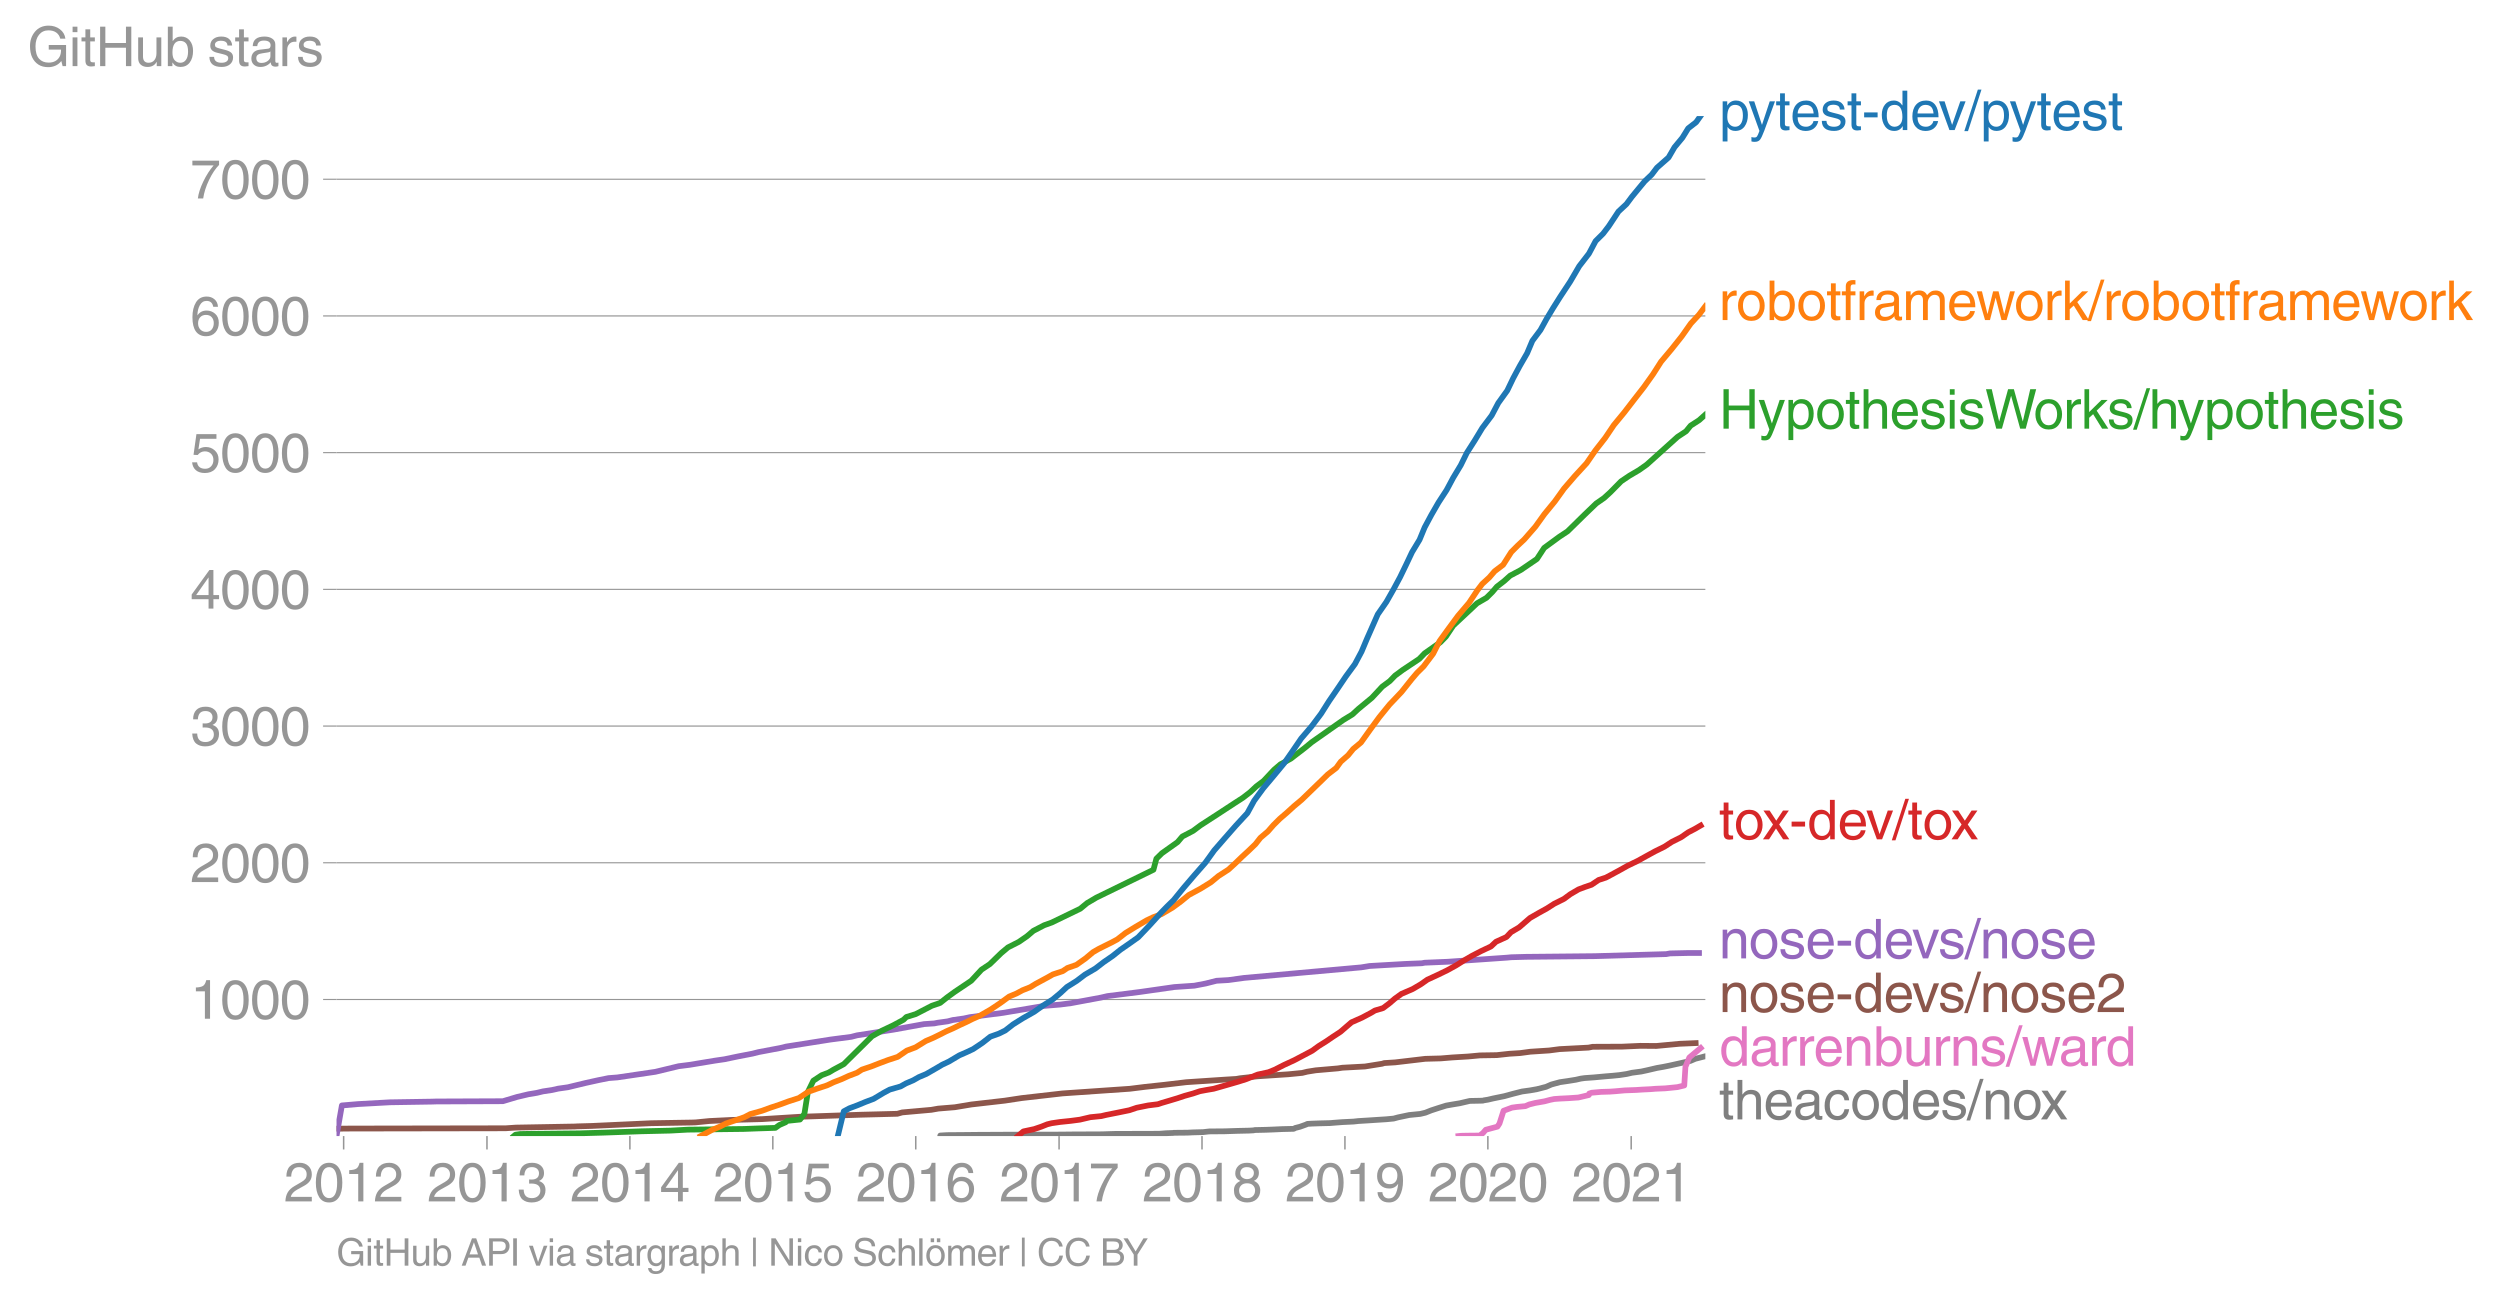 <svg height="452.718" viewBox="0 0 652.234 339.538" width="869.646" xmlns="http://www.w3.org/2000/svg" xmlns:xlink="http://www.w3.org/1999/xlink"><defs><style>*{stroke-linecap:butt;stroke-linejoin:round}</style></defs><g id="figure_1"><path d="M0 339.538h652.234V0H0z" style="fill:none" id="patch_1"/><g id="axes_1"><path d="M87.796 296.393h357.12V30.28H87.796z" style="fill:none" id="patch_2"/><path clip-path="url(#pb7bfe8733d)" d="m245.296 296.393.025-.143 1.148-.071.753-.036 4.357-.036 3.317-.035 6.882-.036 14.836-.036 3.153-.035 7.773-.036 1.053-.036 1.063-.035 1.24-.036 11.535-.036 1.786-.142 1.94-.072.044-.035 3.622-.036 1.338-.071 2.717-.072 1.58-.178 4.122-.036.99-.035 2.247-.072 3.03-.07 1.283-.072.133-.072 3.057-.07 1.85-.072 2.291-.107 3.013-.072.189-.07.225-.144 1.253-.32 1.677-.607.234-.143 1.154-.07 1.979-.072 2.862-.072.803-.07 2.326-.18 2.94-.142 1.314-.143 2.316-.142 2.742-.179 2.197-.142 1.901-.179 1.189-.32 2.885-.607 2.876-.285 1.34-.321 1.527-.607 1.965-.642 1.937-.606 1.604-.285 1.945-.321 2.609-.607 1.828-.035 1.622-.036.13-.071 1.123-.179 1.364-.32 2.965-.607 2.208-.606 2.402-.607 2.077-.285 1.805-.321 2.366-.606 1.388-.607 2.214-.606 2.205-.321 1.987-.321 1.246-.285.983-.143 2.463-.178 1.557-.143 1.542-.143 1.75-.142 1.807-.179 1.895-.285 1.392-.321 2.415-.321 1.483-.321 2.6-.606 1.645-.286 1.582-.32 2.736-.607 2.81-.642 1.233-.535 2.226-.57" style="fill:none;stroke:#7f7f7f;stroke-linecap:square;stroke-width:1.5" id="line2d_1"/><g id="matplotlib.axis_1"><g id="xtick_1"><g id="line2d_2"><defs><path d="M0 0v3.5" id="mb8be58f2d1" style="stroke:#969696;stroke-width:.4"/></defs><use style="fill:#969696;stroke:#969696;stroke-width:.4" x="89.654" xlink:href="#mb8be58f2d1" y="296.393"/></g><g style="fill:#969696" transform="matrix(.14 0 0 -.14 74.083 313.442)" id="text_1"><defs><path d="M281 2888q0 793 409 1202 410 410 1148 410 618 0 1012-375t394-969q0-462-227-780-226-317-667-557l-775-425q-684-375-775-863h2444V0H166q25 634 275 1056t781 728l806 469q322 185 469 383t147 545q0 344-241 578-240 235-650 235-453 0-678-299-225-298-231-807H281z" id="HelveticaWorld-Regular-32" transform="scale(.016)"/><path d="M2719 2188q0 903-239 1354-239 452-702 452-453 0-697-452-243-451-243-1354 0-875 240-1340 241-464 700-464 463 0 702 448 239 449 239 1356zm603 0q0-1107-400-1709-400-601-1144-601-772 0-1156 623-384 624-384 1687 0 1090 393 1701 394 611 1147 611 744 0 1144-608t400-1704z" id="HelveticaWorld-Regular-30" transform="scale(.016)"/><path d="M2297 0h-600v3194H647v447q550 18 818 176 269 158 391 683h441V0z" id="HelveticaWorld-Regular-31" transform="scale(.016)"/></defs><use xlink:href="#HelveticaWorld-Regular-32"/><use x="55.615" xlink:href="#HelveticaWorld-Regular-30"/><use x="111.23" xlink:href="#HelveticaWorld-Regular-31"/><use x="166.846" xlink:href="#HelveticaWorld-Regular-32"/></g></g><g id="xtick_2"><use style="fill:#969696;stroke:#969696;stroke-width:.4" x="127.046" xlink:href="#mb8be58f2d1" y="296.393" id="line2d_3"/><g style="fill:#969696" transform="matrix(.14 0 0 -.14 111.475 313.442)" id="text_2"><defs><path d="M1434 2559q141-12 294-12 397 0 626 183 230 183 230 554 0 300-214 505t-617 205q-447 0-655-263-207-262-220-703H325q0 703 369 1087 369 385 1084 385 635 0 1013-327 378-326 378-857 0-685-578-928v-13q750-256 750-1050 0-634-422-1041-422-406-1197-406-634 0-1044 333-409 333-459 1164h581q13-519 256-755 244-236 703-236 444 0 713 247t269 622q0 410-257 619-256 209-793 209-128 0-257-6v484z" id="HelveticaWorld-Regular-33" transform="scale(.016)"/></defs><use xlink:href="#HelveticaWorld-Regular-32"/><use x="55.615" xlink:href="#HelveticaWorld-Regular-30"/><use x="111.23" xlink:href="#HelveticaWorld-Regular-31"/><use x="166.846" xlink:href="#HelveticaWorld-Regular-33"/></g></g><g id="xtick_3"><use style="fill:#969696;stroke:#969696;stroke-width:.4" x="164.335" xlink:href="#mb8be58f2d1" y="296.393" id="line2d_4"/><g style="fill:#969696" transform="matrix(.14 0 0 -.14 148.764 313.442)" id="text_3"><defs><path d="M678 1581h1447v2041h-12L678 1581zm2010-487V0h-563v1094H159v550l2063 2856h466V1581h659v-487h-659z" id="HelveticaWorld-Regular-34" transform="scale(.016)"/></defs><use xlink:href="#HelveticaWorld-Regular-32"/><use x="55.615" xlink:href="#HelveticaWorld-Regular-30"/><use x="111.23" xlink:href="#HelveticaWorld-Regular-31"/><use x="166.846" xlink:href="#HelveticaWorld-Regular-34"/></g></g><g id="xtick_4"><use style="fill:#969696;stroke:#969696;stroke-width:.4" x="201.624" xlink:href="#mb8be58f2d1" y="296.393" id="line2d_5"/><g style="fill:#969696" transform="matrix(.14 0 0 -.14 186.054 313.442)" id="text_4"><defs><path d="M941 2619q372 281 872 281 606 0 1042-403t436-1038q0-690-421-1139-420-448-1179-448-660 0-1041 323-381 324-444 918h582q43-363 284-555t669-192q415 0 681 287 266 288 266 735 0 456-279 731-278 275-718 275-500 0-835-428l-484 25 337 2406h2332v-544H1131L941 2619z" id="HelveticaWorld-Regular-35" transform="scale(.016)"/></defs><use xlink:href="#HelveticaWorld-Regular-32"/><use x="55.615" xlink:href="#HelveticaWorld-Regular-30"/><use x="111.23" xlink:href="#HelveticaWorld-Regular-31"/><use x="166.846" xlink:href="#HelveticaWorld-Regular-35"/></g></g><g id="xtick_5"><use style="fill:#969696;stroke:#969696;stroke-width:.4" x="238.914" xlink:href="#mb8be58f2d1" y="296.393" id="line2d_6"/><g style="fill:#969696" transform="matrix(.14 0 0 -.14 223.343 313.442)" id="text_5"><defs><path d="M903 1381q0-440 262-719 263-278 685-278 403 0 642 284 239 285 239 748 0 403-236 675t-670 272q-422 0-672-266t-250-716zm1766 1922q-63 344-255 517-192 174-520 174-519 0-791-507-272-506-278-1159l13-12q359 553 1068 553 566 0 988-375t422-1053q0-672-400-1118-400-445-1078-445-782 0-1188 556-406 557-406 1660 0 1062 415 1734 416 672 1247 672 538 0 910-321 372-320 403-876h-550z" id="HelveticaWorld-Regular-36" transform="scale(.016)"/></defs><use xlink:href="#HelveticaWorld-Regular-32"/><use x="55.615" xlink:href="#HelveticaWorld-Regular-30"/><use x="111.23" xlink:href="#HelveticaWorld-Regular-31"/><use x="166.846" xlink:href="#HelveticaWorld-Regular-36"/></g></g><g id="xtick_6"><use style="fill:#969696;stroke:#969696;stroke-width:.4" x="276.306" xlink:href="#mb8be58f2d1" y="296.393" id="line2d_7"/><g style="fill:#969696" transform="matrix(.14 0 0 -.14 260.735 313.442)" id="text_6"><defs><path d="M238 4403h3109v-494q-641-653-1172-1766Q1644 1031 1497 0H878q94 850 622 1954 528 1105 1213 1899H238v550z" id="HelveticaWorld-Regular-37" transform="scale(.016)"/></defs><use xlink:href="#HelveticaWorld-Regular-32"/><use x="55.615" xlink:href="#HelveticaWorld-Regular-30"/><use x="111.23" xlink:href="#HelveticaWorld-Regular-31"/><use x="166.846" xlink:href="#HelveticaWorld-Regular-37"/></g></g><g id="xtick_7"><use style="fill:#969696;stroke:#969696;stroke-width:.4" x="313.595" xlink:href="#mb8be58f2d1" y="296.393" id="line2d_8"/><g style="fill:#969696" transform="matrix(.14 0 0 -.14 298.024 313.442)" id="text_7"><defs><path d="M1766 2597q347 0 573 198 227 199 227 527 0 294-218 483-217 189-620 189-359 0-555-199-195-198-195-504 0-328 244-511t544-183zm6-484q-434 0-681-241t-247-591q0-403 250-650t712-247q410 0 655 247t245 657q0 350-245 587-245 238-689 238zm1378 1228q0-678-578-947 397-178 567-471 170-292 170-623 0-641-413-1032-412-390-1112-390-612 0-1076 336T244 1306q0 763 762 1082-609 243-609 875 0 531 361 884t1001 353q641 0 1016-333t375-826z" id="HelveticaWorld-Regular-38" transform="scale(.016)"/></defs><use xlink:href="#HelveticaWorld-Regular-32"/><use x="55.615" xlink:href="#HelveticaWorld-Regular-30"/><use x="111.23" xlink:href="#HelveticaWorld-Regular-31"/><use x="166.846" xlink:href="#HelveticaWorld-Regular-38"/></g></g><g id="xtick_8"><use style="fill:#969696;stroke:#969696;stroke-width:.4" x="350.885" xlink:href="#mb8be58f2d1" y="296.393" id="line2d_9"/><g style="fill:#969696" transform="matrix(.14 0 0 -.14 335.314 313.442)" id="text_8"><defs><path d="M1766 2009q384 0 624 259 241 260 241 766 0 416-228 688t-681 272q-391 0-632-275-240-275-240-738 0-472 225-722t691-250zm-82-506q-640 0-1028 397-387 397-387 1056 0 666 390 1105 391 439 1057 439 775 0 1175-522t400-1565q0-1082-410-1809-409-726-1225-726-637 0-987 358t-350 845h565q25-337 220-536 196-198 540-198 487 0 737 434 250 435 344 1247l-12 13q-363-538-1029-538z" id="HelveticaWorld-Regular-39" transform="scale(.016)"/></defs><use xlink:href="#HelveticaWorld-Regular-32"/><use x="55.615" xlink:href="#HelveticaWorld-Regular-30"/><use x="111.23" xlink:href="#HelveticaWorld-Regular-31"/><use x="166.846" xlink:href="#HelveticaWorld-Regular-39"/></g></g><g id="xtick_9"><use style="fill:#969696;stroke:#969696;stroke-width:.4" x="388.174" xlink:href="#mb8be58f2d1" y="296.393" id="line2d_10"/><g style="fill:#969696" transform="matrix(.14 0 0 -.14 372.603 313.442)" id="text_9"><use xlink:href="#HelveticaWorld-Regular-32"/><use x="55.615" xlink:href="#HelveticaWorld-Regular-30"/><use x="111.23" xlink:href="#HelveticaWorld-Regular-32"/><use x="166.846" xlink:href="#HelveticaWorld-Regular-30"/></g></g><g id="xtick_10"><use style="fill:#969696;stroke:#969696;stroke-width:.4" x="425.566" xlink:href="#mb8be58f2d1" y="296.393" id="line2d_11"/><g style="fill:#969696" transform="matrix(.14 0 0 -.14 409.995 313.442)" id="text_10"><use xlink:href="#HelveticaWorld-Regular-32"/><use x="55.615" xlink:href="#HelveticaWorld-Regular-30"/><use x="111.23" xlink:href="#HelveticaWorld-Regular-32"/><use x="166.846" xlink:href="#HelveticaWorld-Regular-31"/></g></g></g><g id="matplotlib.axis_2"><g id="ytick_1"><path clip-path="url(#pb7bfe8733d)" d="M87.796 260.761h357.12" style="fill:none;stroke:#969696;stroke-linecap:square;stroke-width:.3" id="line2d_12"/><g id="line2d_13"><defs><path d="M0 0h-3.5" id="m2ee5f853d6" style="stroke:#969696;stroke-width:.3"/></defs><use style="fill:#969696;stroke:#969696;stroke-width:.3" x="87.796" xlink:href="#m2ee5f853d6" y="260.761"/></g><g style="fill:#969696" transform="matrix(.14 0 0 -.14 49.655 265.786)" id="text_11"><use xlink:href="#HelveticaWorld-Regular-31"/><use x="55.615" xlink:href="#HelveticaWorld-Regular-30"/><use x="111.23" xlink:href="#HelveticaWorld-Regular-30"/><use x="166.846" xlink:href="#HelveticaWorld-Regular-30"/></g></g><g id="ytick_2"><path clip-path="url(#pb7bfe8733d)" d="M87.796 225.094h357.12" style="fill:none;stroke:#969696;stroke-linecap:square;stroke-width:.3" id="line2d_14"/><use style="fill:#969696;stroke:#969696;stroke-width:.3" x="87.796" xlink:href="#m2ee5f853d6" y="225.094" id="line2d_15"/><g style="fill:#969696" transform="matrix(.14 0 0 -.14 49.655 230.119)" id="text_12"><use xlink:href="#HelveticaWorld-Regular-32"/><use x="55.615" xlink:href="#HelveticaWorld-Regular-30"/><use x="111.23" xlink:href="#HelveticaWorld-Regular-30"/><use x="166.846" xlink:href="#HelveticaWorld-Regular-30"/></g></g><g id="ytick_3"><path clip-path="url(#pb7bfe8733d)" d="M87.796 189.427h357.12" style="fill:none;stroke:#969696;stroke-linecap:square;stroke-width:.3" id="line2d_16"/><use style="fill:#969696;stroke:#969696;stroke-width:.3" x="87.796" xlink:href="#m2ee5f853d6" y="189.427" id="line2d_17"/><g style="fill:#969696" transform="matrix(.14 0 0 -.14 49.655 194.452)" id="text_13"><use xlink:href="#HelveticaWorld-Regular-33"/><use x="55.615" xlink:href="#HelveticaWorld-Regular-30"/><use x="111.23" xlink:href="#HelveticaWorld-Regular-30"/><use x="166.846" xlink:href="#HelveticaWorld-Regular-30"/></g></g><g id="ytick_4"><path clip-path="url(#pb7bfe8733d)" d="M87.796 153.76h357.12" style="fill:none;stroke:#969696;stroke-linecap:square;stroke-width:.3" id="line2d_18"/><use style="fill:#969696;stroke:#969696;stroke-width:.3" x="87.796" xlink:href="#m2ee5f853d6" y="153.76" id="line2d_19"/><g style="fill:#969696" transform="matrix(.14 0 0 -.14 49.655 158.785)" id="text_14"><use xlink:href="#HelveticaWorld-Regular-34"/><use x="55.615" xlink:href="#HelveticaWorld-Regular-30"/><use x="111.23" xlink:href="#HelveticaWorld-Regular-30"/><use x="166.846" xlink:href="#HelveticaWorld-Regular-30"/></g></g><g id="ytick_5"><path clip-path="url(#pb7bfe8733d)" d="M87.796 118.093h357.12" style="fill:none;stroke:#969696;stroke-linecap:square;stroke-width:.3" id="line2d_20"/><use style="fill:#969696;stroke:#969696;stroke-width:.3" x="87.796" xlink:href="#m2ee5f853d6" y="118.093" id="line2d_21"/><g style="fill:#969696" transform="matrix(.14 0 0 -.14 49.655 123.118)" id="text_15"><use xlink:href="#HelveticaWorld-Regular-35"/><use x="55.615" xlink:href="#HelveticaWorld-Regular-30"/><use x="111.23" xlink:href="#HelveticaWorld-Regular-30"/><use x="166.846" xlink:href="#HelveticaWorld-Regular-30"/></g></g><g id="ytick_6"><path clip-path="url(#pb7bfe8733d)" d="M87.796 82.426h357.12" style="fill:none;stroke:#969696;stroke-linecap:square;stroke-width:.3" id="line2d_22"/><use style="fill:#969696;stroke:#969696;stroke-width:.3" x="87.796" xlink:href="#m2ee5f853d6" y="82.426" id="line2d_23"/><g style="fill:#969696" transform="matrix(.14 0 0 -.14 49.655 87.45)" id="text_16"><use xlink:href="#HelveticaWorld-Regular-36"/><use x="55.615" xlink:href="#HelveticaWorld-Regular-30"/><use x="111.23" xlink:href="#HelveticaWorld-Regular-30"/><use x="166.846" xlink:href="#HelveticaWorld-Regular-30"/></g></g><g id="ytick_7"><path clip-path="url(#pb7bfe8733d)" d="M87.796 46.759h357.12" style="fill:none;stroke:#969696;stroke-linecap:square;stroke-width:.3" id="line2d_24"/><use style="fill:#969696;stroke:#969696;stroke-width:.3" x="87.796" xlink:href="#m2ee5f853d6" y="46.759" id="line2d_25"/><g style="fill:#969696" transform="matrix(.14 0 0 -.14 49.655 51.784)" id="text_17"><use xlink:href="#HelveticaWorld-Regular-37"/><use x="55.615" xlink:href="#HelveticaWorld-Regular-30"/><use x="111.23" xlink:href="#HelveticaWorld-Regular-30"/><use x="166.846" xlink:href="#HelveticaWorld-Regular-30"/></g></g><g style="fill:#969696" transform="matrix(.14 0 0 -.14 7.2 17.25)" id="text_18"><defs><path d="M2463 2456h2018V0h-403l-150 594q-294-375-691-546-396-170-824-170-691 0-1155 301-464 302-721 833-256 532-256 1326 0 990 589 1684t1586 694q744 0 1300-416 557-416 647-1100h-600q-109 453-462 709-353 257-916 257-678 0-1091-511-412-511-412-1352 0-978 409-1436 410-458 1119-458 463 0 783 183t492 497q172 314 172 836H2463v531z" id="HelveticaWorld-Regular-47" transform="scale(.016)"/><path d="M422 3956v638h562v-638H422zM984 0H422v3347h562V0z" id="HelveticaWorld-Regular-69" transform="scale(.016)"/><path d="M1100 2881V703q0-128 70-195 71-67 252-67h216V0q-307-44-422-44-353 0-516 169-162 169-162 547v2209H84v466h454v934h562v-934h538v-466h-538z" id="HelveticaWorld-Regular-74" transform="scale(.016)"/><path d="M4153 0h-622v2144H1131V0H519v4594h612V2694h2400v1900h622V0z" id="HelveticaWorld-Regular-48" transform="scale(.016)"/><path d="M391 3347h562V1125q0-369 167-552 168-182 480-182 434 0 678 307 244 308 244 805v1844h562V0h-531v488l-12 12Q2222-97 1478-97q-481 0-784 262-303 263-303 776v2406z" id="HelveticaWorld-Regular-75" transform="scale(.016)"/><path d="M2778 1684q0 672-238 963-237 291-677 291-447-7-676-349-228-342-228-989 0-659 275-934t641-275q416 0 659 342 244 342 244 951zM422 0v4594h562V2925h13q359 519 969 519 625 0 1009-464t384-1208q0-838-388-1354Q2584-97 1888-97q-613 0-922 513h-13V0H422z" id="HelveticaWorld-Regular-62" transform="scale(.016)"/><path d="M2309 2394q-12 300-214 431-201 131-579 131-275 0-471-122-195-121-195-350 0-181 115-267 116-86 501-183l556-140q506-128 723-327 218-198 218-554 0-494-361-802T1638-97Q934-97 573 195q-360 293-367 880h544q13-347 230-516 217-168 651-168 353 0 561 140 208 141 208 391 0 178-135 284-134 107-531 197l-653 160q-397 100-586 298t-189 514q0 494 353 781 354 288 922 288 607 0 930-296 323-295 342-754h-544z" id="HelveticaWorld-Regular-73" transform="scale(.016)"/><path d="M2456 1709q-62-65-245-106-183-40-683-106-369-44-542-182-173-137-173-362 0-275 146-428 147-153 469-153 403 0 715 229 313 230 313 558v550zM397 2328q19 566 367 841 349 275 1014 275 531 0 890-241 360-240 360-694V581q0-197 178-197 72 0 185 25V0q-153-63-319-63-288 0-429 123-140 124-146 387Q2016-97 1288-97q-475 0-763 269-287 269-287 700 0 441 250 712 250 272 728 329l993 121q269 41 269 397 0 263-195 403-195 141-592 141-353 0-543-156-189-156-226-491H397z" id="HelveticaWorld-Regular-61" transform="scale(.016)"/><path d="M984 0H422v3347h531v-556h13q365 653 940 653 91 0 147-19v-584h-209q-378 0-619-257-241-256-241-637V0z" id="HelveticaWorld-Regular-72" transform="scale(.016)"/></defs><use xlink:href="#HelveticaWorld-Regular-47"/><use x="77.1" xlink:href="#HelveticaWorld-Regular-69"/><use x="99.121" xlink:href="#HelveticaWorld-Regular-74"/><use x="126.807" xlink:href="#HelveticaWorld-Regular-48"/><use x="199.805" xlink:href="#HelveticaWorld-Regular-75"/><use x="254.59" xlink:href="#HelveticaWorld-Regular-62"/><use x="311.084" xlink:href="#HelveticaWorld-Regular-20"/><use x="335.498" xlink:href="#HelveticaWorld-Regular-73"/><use x="385.498" xlink:href="#HelveticaWorld-Regular-74"/><use x="413.184" xlink:href="#HelveticaWorld-Regular-61"/><use x="468.115" xlink:href="#HelveticaWorld-Regular-72"/><use x="500.684" xlink:href="#HelveticaWorld-Regular-73"/></g></g><path clip-path="url(#pb7bfe8733d)" d="m380.501 296.393.68-.072 1.538-.035 3.598-.036.003-.036.05-.214.551-.428.7-.82 3.051-.82.536-.82 1.056-3.318 2.205-.82 1.27-.178 2.234-.214.978-.428 1.558-.393 2.428-.428 1.498-.392 1.051-.214 1.49-.107 2.193-.107 2.616-.178.92-.214 1.812-.428.104-.393.652-.214 2.446-.214 2.32-.071 1.493-.107 2.341-.214 2.952-.107 1.636-.107 2.175-.107 1.307-.107 2.503-.107 1.083-.107 2.114-.214 1.77-.428.308-4.886 1.023-2.426 2.95-2.46" style="fill:none;stroke:#e377c2;stroke-linecap:square;stroke-width:1.5" id="line2d_26"/><path clip-path="url(#pb7bfe8733d)" d="m87.881 294.467 3.474-.036 40.565-.071 2.661-.179 15.42-.285.566-.036 3.808-.107 15.504-.713 10.562-.178 1.033-.036 3.591-.357 5.771-.285 8.03-.214 9.68-.606 15.918-.535 9.646-.25 1.272-.357 7.604-.677 1.815-.321 4.337-.357 4.267-.713 8.713-.999 4.466-.678 10.621-1.212 17.57-1.213 3.998-.5 4.989-.534 5.713-.678 10.137-.678 2.925-.178 1.003-.178 4.509-.5 8.092-.535 3.598-.356 1.307-.321 2.218-.357 5.764-.5 1.198-.178 5.909-.32 4.444-.714.567-.178 2.854-.179 7.853-.927 4.016-.107 3.031-.25 4.15-.25 3.054-.285 4.404-.071 3.261-.357 2.835-.178 2.643-.357 4.92-.32 2.736-.357 7.536-.393 1.078-.214 7.632-.035 4.814-.214 4.155.035 6.086-.57 4.18-.179h0" style="fill:none;stroke:#8c564b;stroke-linecap:square;stroke-width:1.5" id="line2d_27"/><g style="fill:#1f77b4" transform="matrix(.14 0 0 -.14 448.487 33.942)" id="text_19"><defs><path d="M959 1516q0-538 262-832 263-293 654-293 428 0 665 348 238 349 238 945 0 654-228 954t-687 300q-447 0-676-352-228-352-228-1070zM422 3347h531v-472h13q359 569 1000 569 647 0 1020-471 373-470 373-1201 0-819-381-1344T1888-97q-582 0-891 450h-13v-1678H422v4672z" id="HelveticaWorld-Regular-70" transform="scale(.016)"/><path d="M2497 3347h612L1913 63q-32-88-63-166-272-725-469-995-197-271-637-271-231 0-378 50v513q159-57 350-57 206 0 301 130 96 130 283 636L56 3347h635l897-2725h12l897 2725z" id="HelveticaWorld-Regular-79" transform="scale(.016)"/><path d="M2719 1941q-44 543-288 770-243 227-647 227-409 0-661-288-251-287-267-709h1863zm537-891q-93-519-509-859-366-288-963-294-703 6-1116 461-412 455-412 1223 0 882 425 1372 425 491 1182 491 678 0 1059-507 381-506 381-1446H856q0-525 244-813 244-287 731-287 344 0 591 207 247 208 272 452h562z" id="HelveticaWorld-Regular-65" transform="scale(.016)"/><path d="M1850 1484H281v575h1569v-575z" id="HelveticaWorld-Regular-2d" transform="scale(.016)"/><path d="M838 1684q0-621 246-957 247-336 657-336 390 0 652 287 263 288 263 838 0 706-224 1064-223 358-679 358-434 0-675-285-240-284-240-969zM3225 0h-531v459h-13Q2363-97 1716-97q-697 0-1079 531-381 532-381 1338 0 744 378 1208 379 464 1016 464 628 0 1000-569l13 38v1681h562V0z" id="HelveticaWorld-Regular-64" transform="scale(.016)"/><path d="M2522 3347h616L1863 0h-604L38 3347h653l872-2725h12l947 2725z" id="HelveticaWorld-Regular-76" transform="scale(.016)"/><path d="M319-122h-428l1575 4838h422L319-122z" id="HelveticaWorld-Regular-2f" transform="scale(.016)"/></defs><use xlink:href="#HelveticaWorld-Regular-70"/><use x="54.494" xlink:href="#HelveticaWorld-Regular-79"/><use x="105.104" xlink:href="#HelveticaWorld-Regular-74"/><use x="132.789" xlink:href="#HelveticaWorld-Regular-65"/><use x="188.209" xlink:href="#HelveticaWorld-Regular-73"/><use x="238.209" xlink:href="#HelveticaWorld-Regular-74"/><use x="265.895" xlink:href="#HelveticaWorld-Regular-2d"/><use x="299.195" xlink:href="#HelveticaWorld-Regular-64"/><use x="356.178" xlink:href="#HelveticaWorld-Regular-65"/><use x="409.223" xlink:href="#HelveticaWorld-Regular-76"/><use x="458.832" xlink:href="#HelveticaWorld-Regular-2f"/><use x="486.615" xlink:href="#HelveticaWorld-Regular-70"/><use x="541.109" xlink:href="#HelveticaWorld-Regular-79"/><use x="591.719" xlink:href="#HelveticaWorld-Regular-74"/><use x="619.404" xlink:href="#HelveticaWorld-Regular-65"/><use x="674.824" xlink:href="#HelveticaWorld-Regular-73"/><use x="724.824" xlink:href="#HelveticaWorld-Regular-74"/></g><g style="fill:#ff7f0e" transform="matrix(.14 0 0 -.14 448.487 83.505)" id="text_20"><defs><path d="M813 1678q0-559 253-920t718-361q482 0 732 378t250 903q0 531-250 901-250 371-732 371-446 0-709-349-262-348-262-923zm-575 0q0 747 415 1256 416 510 1131 510 732 0 1144-516 413-515 413-1250 0-737-410-1256Q2522-97 1784-97q-709 0-1128 503-418 503-418 1272z" id="HelveticaWorld-Regular-6f" transform="scale(.016)"/><path d="M1100 2881V0H538v2881H78v466h460v575q0 378 229 557 230 180 642 180 141 0 254-12v-506q-100 12-229 12-187 0-261-92-73-92-73-298v-416h563v-466h-563z" id="HelveticaWorld-Regular-66" transform="scale(.016)"/><path d="M422 3347h531v-472h13q378 569 1012 569 628 0 891-544 240 294 465 419t557 125q434 0 735-285 302-284 302-843V0h-562v2163q0 390-147 582-147 193-475 193-331 0-560-269-228-269-228-628V0h-562v2316q0 290-135 456-134 166-390 166-403 0-644-300t-241-813V0H422v3347z" id="HelveticaWorld-Regular-6d" transform="scale(.016)"/><path d="M1638 0h-575L97 3347h606l641-2631h12l647 2631h635l653-2631h12l678 2631h557L3572 0h-591l-678 2591h-12L1638 0z" id="HelveticaWorld-Regular-77" transform="scale(.016)"/><path d="M3200 0h-722L1434 1691l-468-422V0H422v4594h544V1931l1440 1416h716L1844 2100 3200 0z" id="HelveticaWorld-Regular-6b" transform="scale(.016)"/></defs><use xlink:href="#HelveticaWorld-Regular-72"/><use x="31.568" xlink:href="#HelveticaWorld-Regular-6f"/><use x="87.477" xlink:href="#HelveticaWorld-Regular-62"/><use x="143.971" xlink:href="#HelveticaWorld-Regular-6f"/><use x="199.879" xlink:href="#HelveticaWorld-Regular-74"/><use x="227.564" xlink:href="#HelveticaWorld-Regular-66"/><use x="255.25" xlink:href="#HelveticaWorld-Regular-72"/><use x="286.818" xlink:href="#HelveticaWorld-Regular-61"/><use x="341.75" xlink:href="#HelveticaWorld-Regular-6d"/><use x="424.758" xlink:href="#HelveticaWorld-Regular-65"/><use x="478.678" xlink:href="#HelveticaWorld-Regular-77"/><use x="549.59" xlink:href="#HelveticaWorld-Regular-6f"/><use x="605.498" xlink:href="#HelveticaWorld-Regular-72"/><use x="638.066" xlink:href="#HelveticaWorld-Regular-6b"/><use x="688.066" xlink:href="#HelveticaWorld-Regular-2f"/><use x="715.85" xlink:href="#HelveticaWorld-Regular-72"/><use x="747.418" xlink:href="#HelveticaWorld-Regular-6f"/><use x="803.326" xlink:href="#HelveticaWorld-Regular-62"/><use x="859.82" xlink:href="#HelveticaWorld-Regular-6f"/><use x="915.729" xlink:href="#HelveticaWorld-Regular-74"/><use x="943.414" xlink:href="#HelveticaWorld-Regular-66"/><use x="971.1" xlink:href="#HelveticaWorld-Regular-72"/><use x="1002.668" xlink:href="#HelveticaWorld-Regular-61"/><use x="1057.6" xlink:href="#HelveticaWorld-Regular-6d"/><use x="1140.607" xlink:href="#HelveticaWorld-Regular-65"/><use x="1194.527" xlink:href="#HelveticaWorld-Regular-77"/><use x="1265.439" xlink:href="#HelveticaWorld-Regular-6f"/><use x="1321.348" xlink:href="#HelveticaWorld-Regular-72"/><use x="1353.916" xlink:href="#HelveticaWorld-Regular-6b"/></g><g style="fill:#2ca02c" transform="matrix(.14 0 0 -.14 448.487 111.838)" id="text_21"><defs><path d="M3150 0h-566v2188q0 403-156 576-156 174-509 174-435 0-685-282-250-281-250-831V0H422v4594h562V2900h13q384 544 981 544 550 0 861-288 311-287 311-878V0z" id="HelveticaWorld-Regular-68" transform="scale(.016)"/><path d="M1991 0h-660L134 4594h672l857-3738h15l1028 3738h678L4416 856h12l860 3738h690L4763 0h-647L3066 3809h-13L1991 0z" id="HelveticaWorld-Regular-57" transform="scale(.016)"/></defs><use xlink:href="#HelveticaWorld-Regular-48"/><use x="72.998" xlink:href="#HelveticaWorld-Regular-79"/><use x="122.607" xlink:href="#HelveticaWorld-Regular-70"/><use x="179.102" xlink:href="#HelveticaWorld-Regular-6f"/><use x="235.01" xlink:href="#HelveticaWorld-Regular-74"/><use x="262.695" xlink:href="#HelveticaWorld-Regular-68"/><use x="317.871" xlink:href="#HelveticaWorld-Regular-65"/><use x="373.291" xlink:href="#HelveticaWorld-Regular-73"/><use x="423.291" xlink:href="#HelveticaWorld-Regular-69"/><use x="445.313" xlink:href="#HelveticaWorld-Regular-73"/><use x="495.313" xlink:href="#HelveticaWorld-Regular-57"/><use x="585.75" xlink:href="#HelveticaWorld-Regular-6f"/><use x="641.658" xlink:href="#HelveticaWorld-Regular-72"/><use x="674.227" xlink:href="#HelveticaWorld-Regular-6b"/><use x="723.227" xlink:href="#HelveticaWorld-Regular-73"/><use x="773.227" xlink:href="#HelveticaWorld-Regular-2f"/><use x="801.01" xlink:href="#HelveticaWorld-Regular-68"/><use x="853.811" xlink:href="#HelveticaWorld-Regular-79"/><use x="903.42" xlink:href="#HelveticaWorld-Regular-70"/><use x="959.914" xlink:href="#HelveticaWorld-Regular-6f"/><use x="1015.822" xlink:href="#HelveticaWorld-Regular-74"/><use x="1043.508" xlink:href="#HelveticaWorld-Regular-68"/><use x="1098.684" xlink:href="#HelveticaWorld-Regular-65"/><use x="1154.104" xlink:href="#HelveticaWorld-Regular-73"/><use x="1204.104" xlink:href="#HelveticaWorld-Regular-69"/><use x="1226.125" xlink:href="#HelveticaWorld-Regular-73"/></g><g style="fill:#d62728" transform="matrix(.14 0 0 -.14 448.487 218.968)" id="text_22"><defs><path d="M3138 0h-725l-825 1259L781 0H72l1169 1722L128 3347h716l775-1178 781 1178h684L1959 1722 3138 0z" id="HelveticaWorld-Regular-78" transform="scale(.016)"/></defs><use xlink:href="#HelveticaWorld-Regular-74"/><use x="27.686" xlink:href="#HelveticaWorld-Regular-6f"/><use x="80.719" xlink:href="#HelveticaWorld-Regular-78"/><use x="130.719" xlink:href="#HelveticaWorld-Regular-2d"/><use x="164.02" xlink:href="#HelveticaWorld-Regular-64"/><use x="221.002" xlink:href="#HelveticaWorld-Regular-65"/><use x="274.047" xlink:href="#HelveticaWorld-Regular-76"/><use x="323.656" xlink:href="#HelveticaWorld-Regular-2f"/><use x="351.439" xlink:href="#HelveticaWorld-Regular-74"/><use x="379.125" xlink:href="#HelveticaWorld-Regular-6f"/><use x="432.158" xlink:href="#HelveticaWorld-Regular-78"/></g><g style="fill:#9467bd" transform="matrix(.14 0 0 -.14 448.487 250.042)" id="text_23"><defs><path d="M3150 0h-566v2059q0 475-166 677-165 202-549 202-378 0-632-288-253-287-253-825V0H422v3347h531v-472h13q397 569 1012 569 569 0 870-302 302-301 302-864V0z" id="HelveticaWorld-Regular-6e" transform="scale(.016)"/></defs><use xlink:href="#HelveticaWorld-Regular-6e"/><use x="55.176" xlink:href="#HelveticaWorld-Regular-6f"/><use x="111.084" xlink:href="#HelveticaWorld-Regular-73"/><use x="161.084" xlink:href="#HelveticaWorld-Regular-65"/><use x="216.504" xlink:href="#HelveticaWorld-Regular-2d"/><use x="249.805" xlink:href="#HelveticaWorld-Regular-64"/><use x="306.787" xlink:href="#HelveticaWorld-Regular-65"/><use x="359.832" xlink:href="#HelveticaWorld-Regular-76"/><use x="408.441" xlink:href="#HelveticaWorld-Regular-73"/><use x="458.441" xlink:href="#HelveticaWorld-Regular-2f"/><use x="486.225" xlink:href="#HelveticaWorld-Regular-6e"/><use x="541.4" xlink:href="#HelveticaWorld-Regular-6f"/><use x="597.309" xlink:href="#HelveticaWorld-Regular-73"/><use x="647.309" xlink:href="#HelveticaWorld-Regular-65"/></g><g style="fill:#8c564b" transform="matrix(.14 0 0 -.14 448.487 264.042)" id="text_24"><use xlink:href="#HelveticaWorld-Regular-6e"/><use x="55.176" xlink:href="#HelveticaWorld-Regular-6f"/><use x="111.084" xlink:href="#HelveticaWorld-Regular-73"/><use x="161.084" xlink:href="#HelveticaWorld-Regular-65"/><use x="216.504" xlink:href="#HelveticaWorld-Regular-2d"/><use x="249.805" xlink:href="#HelveticaWorld-Regular-64"/><use x="306.787" xlink:href="#HelveticaWorld-Regular-65"/><use x="359.832" xlink:href="#HelveticaWorld-Regular-76"/><use x="408.441" xlink:href="#HelveticaWorld-Regular-73"/><use x="458.441" xlink:href="#HelveticaWorld-Regular-2f"/><use x="486.225" xlink:href="#HelveticaWorld-Regular-6e"/><use x="541.4" xlink:href="#HelveticaWorld-Regular-6f"/><use x="597.309" xlink:href="#HelveticaWorld-Regular-73"/><use x="647.309" xlink:href="#HelveticaWorld-Regular-65"/><use x="702.729" xlink:href="#HelveticaWorld-Regular-32"/></g><g style="fill:#e377c2" transform="matrix(.14 0 0 -.14 448.487 278.042)" id="text_25"><use xlink:href="#HelveticaWorld-Regular-64"/><use x="56.982" xlink:href="#HelveticaWorld-Regular-61"/><use x="111.914" xlink:href="#HelveticaWorld-Regular-72"/><use x="144.482" xlink:href="#HelveticaWorld-Regular-72"/><use x="176.051" xlink:href="#HelveticaWorld-Regular-65"/><use x="231.471" xlink:href="#HelveticaWorld-Regular-6e"/><use x="286.646" xlink:href="#HelveticaWorld-Regular-62"/><use x="343.141" xlink:href="#HelveticaWorld-Regular-75"/><use x="397.926" xlink:href="#HelveticaWorld-Regular-72"/><use x="430.494" xlink:href="#HelveticaWorld-Regular-6e"/><use x="485.67" xlink:href="#HelveticaWorld-Regular-73"/><use x="535.67" xlink:href="#HelveticaWorld-Regular-2f"/><use x="563.453" xlink:href="#HelveticaWorld-Regular-77"/><use x="633.49" xlink:href="#HelveticaWorld-Regular-61"/><use x="688.422" xlink:href="#HelveticaWorld-Regular-72"/><use x="719.99" xlink:href="#HelveticaWorld-Regular-64"/></g><g style="fill:#7f7f7f" transform="matrix(.14 0 0 -.14 448.487 292.042)" id="text_26"><defs><path d="M2534 2222q-121 716-793 716-416 0-669-333t-253-927q0-647 234-967 235-320 681-320 300 0 519 220t281 573h544q-84-621-439-951T1722-97q-659 0-1081 451-422 452-422 1227 0 850 422 1356 422 507 1184 507 556 0 886-333t367-889h-544z" id="HelveticaWorld-Regular-63" transform="scale(.016)"/></defs><use xlink:href="#HelveticaWorld-Regular-74"/><use x="27.686" xlink:href="#HelveticaWorld-Regular-68"/><use x="82.861" xlink:href="#HelveticaWorld-Regular-65"/><use x="138.281" xlink:href="#HelveticaWorld-Regular-61"/><use x="193.213" xlink:href="#HelveticaWorld-Regular-63"/><use x="244.482" xlink:href="#HelveticaWorld-Regular-6f"/><use x="300.391" xlink:href="#HelveticaWorld-Regular-64"/><use x="357.373" xlink:href="#HelveticaWorld-Regular-65"/><use x="412.793" xlink:href="#HelveticaWorld-Regular-73"/><use x="462.793" xlink:href="#HelveticaWorld-Regular-2f"/><use x="490.576" xlink:href="#HelveticaWorld-Regular-6e"/><use x="545.752" xlink:href="#HelveticaWorld-Regular-6f"/><use x="598.785" xlink:href="#HelveticaWorld-Regular-78"/></g><g style="fill:#969696" transform="matrix(.097 0 0 -.097 87.796 330.2)" id="text_27"><defs><path d="m2816 1888-678 2021h-13l-737-2021h1428zm-1619-550L716 0H78l1728 4594h703L4172 0h-678l-453 1338H1197z" id="HelveticaWorld-Regular-41" transform="scale(.016)"/><path d="M1141 2472h1234q466 0 700 204 234 205 234 621 0 372-225 569t-684 197H1141V2472zm0-2472H519v4594h2065q616 0 991-358t375-933q0-597-363-980-362-382-1003-382H1141V0z" id="HelveticaWorld-Regular-50" transform="scale(.016)"/><path d="M1141 0H519v4594h622V0z" id="HelveticaWorld-Regular-49" transform="scale(.016)"/><path d="M831 1684q0-615 244-954t659-339q404 0 660 293 256 294 256 832 0 706-224 1064-223 358-679 358-459 0-688-305-228-305-228-949zM3188 191q0-807-388-1203-387-397-1169-397-562 0-895 259T353-409h563q43-244 226-388t530-144q472 0 712 254 241 253 241 821v238h-12Q2297-97 1722-97q-716 0-1094 528T250 1772q0 744 381 1208 382 464 1013 464 634 0 1000-569h12v472h532V191z" id="HelveticaWorld-Regular-67" transform="scale(.016)"/><path d="M603 4716h466V-122H603v4838z" id="HelveticaWorld-Regular-7c" transform="scale(.016)"/><path d="M3559 4594h600V0h-690L1125 3713h-12V0H519v4594h728L3547 884h12v3710z" id="HelveticaWorld-Regular-4e" transform="scale(.016)"/><path d="M3225 3250q-19 438-327 686-307 248-810 248-507 0-779-208-271-207-271-598 0-209 118-359 119-150 425-222l1313-300q531-116 787-440 257-323 257-788 0-681-500-1036T2138-122q-610 0-962 156-351 157-623 497-272 341-272 953h582q0-512 340-794 341-281 928-281 569 0 886 202t317 573q0 338-189 505t-739 295l-990 232q-494 112-738 392t-244 689q0 619 417 1019 418 400 1165 400 843 0 1301-352 458-351 492-1114h-584z" id="HelveticaWorld-Regular-53" transform="scale(.016)"/><path d="M984 0H422v4594h562V0z" id="HelveticaWorld-Regular-6c" transform="scale(.016)"/><path d="M813 1678q0-559 253-920t718-361q482 0 732 378t250 903q0 531-250 901-250 371-732 371-446 0-709-349-262-348-262-923zm-575 0q0 747 415 1256 416 510 1131 510 732 0 1144-516 413-515 413-1250 0-737-410-1256Q2522-97 1784-97q-709 0-1128 503-418 503-418 1272zm2351 2266h-575v650h575v-650zm-1038 0H976v650h575v-650z" id="HelveticaWorld-Regular-f6" transform="scale(.016)"/><path d="M3713 3213q-104 468-434 710-329 243-854 243-678 0-1091-493-412-492-412-1329 0-969 390-1443 391-473 1132-473 487 0 838 323 352 324 474 940h603q-121-885-671-1349T2350-122q-941 0-1505 647T281 2322q0 1109 589 1751 589 643 1555 643 800 0 1297-413 497-412 591-1090h-600z" id="HelveticaWorld-Regular-43" transform="scale(.016)"/><path d="M519 4594h2015q594 0 947-322t353-834q0-310-155-565-154-254-460-395 428-162 629-431 202-269 202-691 0-593-428-975Q3194 0 2491 0H519v4594zm612-4063h1325q488 0 731 226 244 227 244 612 0 390-272 582-271 193-803 193H1131V531zm0 2119h1128q494 0 724 179 230 180 230 562 0 328-218 500-217 172-729 172H1131V2650z" id="HelveticaWorld-Regular-42" transform="scale(.016)"/><path d="M2388 0h-622v1850L31 4594h725l1319-2206 1316 2206h731L2388 1850V0z" id="HelveticaWorld-Regular-59" transform="scale(.016)"/></defs><use xlink:href="#HelveticaWorld-Regular-47"/><use x="77.1" xlink:href="#HelveticaWorld-Regular-69"/><use x="99.121" xlink:href="#HelveticaWorld-Regular-74"/><use x="126.807" xlink:href="#HelveticaWorld-Regular-48"/><use x="199.805" xlink:href="#HelveticaWorld-Regular-75"/><use x="254.59" xlink:href="#HelveticaWorld-Regular-62"/><use x="311.084" xlink:href="#HelveticaWorld-Regular-20"/><use x="335.498" xlink:href="#HelveticaWorld-Regular-41"/><use x="402.197" xlink:href="#HelveticaWorld-Regular-50"/><use x="466.846" xlink:href="#HelveticaWorld-Regular-49"/><use x="492.627" xlink:href="#HelveticaWorld-Regular-20"/><use x="517.041" xlink:href="#HelveticaWorld-Regular-76"/><use x="566.65" xlink:href="#HelveticaWorld-Regular-69"/><use x="588.672" xlink:href="#HelveticaWorld-Regular-61"/><use x="643.604" xlink:href="#HelveticaWorld-Regular-20"/><use x="668.018" xlink:href="#HelveticaWorld-Regular-73"/><use x="718.018" xlink:href="#HelveticaWorld-Regular-74"/><use x="745.703" xlink:href="#HelveticaWorld-Regular-61"/><use x="800.635" xlink:href="#HelveticaWorld-Regular-72"/><use x="832.203" xlink:href="#HelveticaWorld-Regular-67"/><use x="888.111" xlink:href="#HelveticaWorld-Regular-72"/><use x="919.68" xlink:href="#HelveticaWorld-Regular-61"/><use x="974.611" xlink:href="#HelveticaWorld-Regular-70"/><use x="1031.105" xlink:href="#HelveticaWorld-Regular-68"/><use x="1086.281" xlink:href="#HelveticaWorld-Regular-20"/><use x="1110.695" xlink:href="#HelveticaWorld-Regular-7c"/><use x="1136.672" xlink:href="#HelveticaWorld-Regular-20"/><use x="1161.086" xlink:href="#HelveticaWorld-Regular-4e"/><use x="1234.182" xlink:href="#HelveticaWorld-Regular-69"/><use x="1256.203" xlink:href="#HelveticaWorld-Regular-63"/><use x="1307.473" xlink:href="#HelveticaWorld-Regular-6f"/><use x="1363.381" xlink:href="#HelveticaWorld-Regular-20"/><use x="1387.795" xlink:href="#HelveticaWorld-Regular-53"/><use x="1454.006" xlink:href="#HelveticaWorld-Regular-63"/><use x="1505.275" xlink:href="#HelveticaWorld-Regular-68"/><use x="1560.451" xlink:href="#HelveticaWorld-Regular-6c"/><use x="1582.473" xlink:href="#HelveticaWorld-Regular-f6"/><use x="1638.381" xlink:href="#HelveticaWorld-Regular-6d"/><use x="1721.389" xlink:href="#HelveticaWorld-Regular-65"/><use x="1776.809" xlink:href="#HelveticaWorld-Regular-72"/><use x="1809.377" xlink:href="#HelveticaWorld-Regular-20"/><use x="1833.791" xlink:href="#HelveticaWorld-Regular-7c"/><use x="1859.768" xlink:href="#HelveticaWorld-Regular-20"/><use x="1884.182" xlink:href="#HelveticaWorld-Regular-43"/><use x="1956.496" xlink:href="#HelveticaWorld-Regular-43"/><use x="2028.811" xlink:href="#HelveticaWorld-Regular-20"/><use x="2053.225" xlink:href="#HelveticaWorld-Regular-42"/><use x="2116.037" xlink:href="#HelveticaWorld-Regular-59"/></g><path clip-path="url(#pb7bfe8733d)" d="m87.796 296.393 1.399-7.99 4.183-.356 8.365-.464 10.931-.178 1.11-.036 17.408-.071 3.688-1.106 3.009-.713 2.155-.357 1.634-.392 2.371-.357 1.584-.357 2.512-.356 4.579-1.106 3.394-.749 2.637-.535 2.308-.178 9.922-1.463 3.11-.749 2.952-.713 2.842-.357 6.678-1.105 2.452-.357 3.593-.75 3.708-.712 1.543-.393 5.667-1.07 1.608-.392 11.527-1.82 5.432-.712 1.527-.393 9.405-1.462 8.045-1.463 2.677-.178.899-.178 2.576-.357 1.397-.357 2.81-.392 1.646-.357 8.555-1.105 10.744-1.82 4.248-.356 2.785-.357 7.842-1.462 1.686-.392 8.47-1.07 8.96-1.284 5.228-.357 2.969-.57 2.817-.714 3.095-.178 4.15-.571 30.506-2.746 2.163-.357 9.261-.535 4.394-.178.734-.143 5.991-.25 15.456-1.07 1.125-.107 3.856-.107 17.984-.178 18.603-.535.988-.178 4.652-.107h2.915" style="fill:none;stroke:#9467bd;stroke-linecap:square;stroke-width:1.5" id="line2d_28"/><path clip-path="url(#pb7bfe8733d)" d="m265.555 296.393 1.427-1.213 2.834-.606 1.885-.642 1.516-.607 1.153-.285 2.185-.32 2.753-.286 2.43-.321 2.735-.642 2.832-.286 1.345-.32 3.06-.607 2.943-.606 1.894-.642 2.997-.607 2.556-.32.95-.322 2.05-.606 2.134-.642 1.815-.606 2.18-.607 1.813-.606 1.71-.321 1.886-.321 2.124-.606 2.229-.642 2.09-.607 2.026-.642 3.041-1.212 2.799-.607 1.581-.642 2.459-1.248 2.7-1.248 2.3-1.213 2.36-1.248 1.67-1.213 1.99-1.248 1.776-1.213 1.911-1.248 2.904-2.497 2.735-1.213 2.35-1.248 1.014-.607 2.14-.642 1.657-1.248 1.41-1.213 1.732-1.248 2.897-1.248 2.133-1.249 1.732-1.212 2.71-1.249 2.5-1.212 2.262-1.249 1.928-1.212 2.152-1.249 2.403-1.248 2.641-1.248 1.291-1.213 2.74-1.248 1.177-1.249 2.113-1.248 2.852-2.461 2.167-1.248 2.257-1.249 1.895-1.213 2.504-1.248 1.705-1.248 2.14-1.249 1.61-.606 1.777-.606 1.855-1.249 1.869-.606 1.215-.642 2.307-1.248 2.17-1.213 2.586-1.248 2.26-1.249 2.28-1.248 2.456-1.213 1.924-1.248 2.481-1.248 1.796-1.249 1.726-.891 1.535-.892" style="fill:none;stroke:#d62728;stroke-linecap:square;stroke-width:1.5" id="line2d_29"/><path clip-path="url(#pb7bfe8733d)" d="m134.06 296.393.425-.357 1.221-.178 1.875-.036 13.68-.143.944-.035 5.135-.143 10.028-.357 7.549-.178 4.548-.25 14.584-.178 3.787-.143 4.461-.142 1.046-.75 1.641-.713.324-.356 3.407-.357 1.15-1.462.915-5.778 1.42-2.89 2.164-1.426 1.847-.713 1.267-.75 2.66-1.426 7.354-7.276 2.533-1.427 3.07-1.462 2.642-1.427.725-.713 2.437-.75 4.215-2.175 2.17-.749 1.793-1.427 2.015-1.462 4.3-2.889 2.674-2.889 2.194-1.462 2.972-2.89 1.75-1.462 2.81-1.426 2.128-1.463 1.677-1.426 2.816-1.463 1.983-.713 7.453-3.603 1.766-1.462 2.417-1.427 14.905-7.276.764-2.889 1.45-1.426 4.07-2.89 1.245-1.462 2.79-1.462 1.963-1.462 4.46-2.89 4.413-2.888 2.209-1.427 1.885-1.463 1.557-1.462 1.94-1.462 2.707-2.89 1.667-1.426 2.69-1.462 3.755-2.89 1.732-1.426 8.215-5.778 2.392-1.462 1.545-1.427 3.544-2.925 2.688-2.889 1.973-1.462 1.38-1.427 1.977-1.462 4.333-2.89 1.405-1.462 4.109-2.889 1.43-1.462 1.93-2.889 6.2-5.814 2.462-1.426 1.479-1.463 1.216-1.426 1.89-1.463 1.59-1.426 2.749-1.463 4.236-2.889 1.887-2.889 3.937-2.889 2.163-1.427 4.473-4.387 3.005-2.889 2.049-1.426 1.602-1.463 2.848-2.889 2.17-1.462 2.49-1.462 2.021-1.427 8.043-7.24 2.219-1.463 1.189-1.462 2.214-1.427 1.63-1.462h0" style="fill:none;stroke:#2ca02c;stroke-linecap:square;stroke-width:1.5" id="line2d_30"/><path clip-path="url(#pb7bfe8733d)" d="m182.785 296.393 3.041-1.64 1.983-.821 1.594-.82 2.431-.82 2.362-.821 1.57-.82 3.045-.857 2.238-.82 2.464-.82 2.226-.82 2.67-.857 2.476-1.64 2.309-.82 2.595-.857 1.741-.82 2.118-.82 1.779-.82 2.166-.821 1.275-.82 2.43-.82 2.1-.821 2.282-.856 2.516-.82 1.19-.82 1.199-.821 2.287-.856 2.66-1.64 1.919-.821 1.75-.856 1.6-.82 1.867-.82 1.674-.821 1.791-.82 1.644-.82 1.853-.821 2.913-1.677 2.44-1.64 2.294-1.677 1.95-.82 1.517-.82 2.055-.82 1.392-.857 3.043-1.64 1.445-.82 2.578-.857 1.215-.82 2.36-.82 2.37-1.677 1.972-1.64 1.417-.82 1.71-.857 1.659-.82 1.532-.82 2.149-1.677 2.68-1.64 2.793-1.641 1.707-.82 2.196-.82 2.855-1.677 2.226-1.64 2.059-1.677 3.04-1.64 2.715-1.677 1.986-1.64 2.599-1.677 1.788-1.641 1.739-1.676 1.78-1.641 1.738-1.676 1.284-1.641 1.966-1.676 1.433-1.641 1.644-1.64 1.908-1.641 1.838-1.677 1.966-1.64 1.736-1.677 1.693-1.64 1.737-1.677 1.675-1.64 2.19-1.677 1.187-1.64 1.91-1.677 1.332-1.64 2.02-1.677 2.369-3.317 2.407-3.281 2.693-3.317 1.562-1.641 1.582-1.676 2.643-3.318 1.394-1.64 1.697-1.677 2.498-3.317 1.68-3.317 2.409-3.317 2.42-3.281 2.828-3.317 2.21-3.317 1.248-1.64 1.83-1.677 1.414-1.64 2.215-1.677 2.114-3.317 1.624-1.64 1.782-1.677 2.894-3.317 2.357-3.282 2.719-3.317 2.38-3.317 2.856-3.317 3.047-3.317 2.279-3.317 2.59-3.317 2.234-3.317 2.705-3.281 2.557-3.317 2.583-3.317 2.367-3.317 2.12-3.317 2.78-3.317 2.635-3.318 2.342-3.317 2.085-2.247 1.702-2.247" style="fill:none;stroke:#ff7f0e;stroke-linecap:square;stroke-width:1.5" id="line2d_31"/><path clip-path="url(#pb7bfe8733d)" d="m218.575 296.393 1.558-6.456 1.456-.785 2.183-.82 1.973-.82 2.166-.82 2.68-1.606 1.537-.82 2.833-.82 1.384-.785 1.918-.82 1.442-.82 1.948-.821 2.79-1.605 1.38-.82 1.74-.82 2.698-1.606 1.872-.82 1.746-.82 2.402-1.605 2.097-1.641 2.207-.785 1.673-.82 2.06-1.605 2.561-1.605 2.895-1.64 2.25-1.606 2.614-1.64 1.93-1.606 1.768-1.64 2.561-1.605 2.167-1.641 2.74-1.605 2.128-1.64 2.335-1.606 2.054-1.64 2.323-1.605 2.307-1.641 3.054-3.21 2.943-3.246 1.56-1.605 1.684-1.64 2.641-3.246 2.774-3.246 2.845-3.246 2.339-3.245 2.82-3.246 2.816-3.21 2.997-3.246 1.773-3.245 2.385-3.246 2.724-3.246 2.688-3.246 2.26-3.245 2.216-3.246 2.742-3.21 2.44-3.246 2.055-3.245 2.226-3.246 2.19-3.246 2.378-3.246 1.728-3.245 1.367-3.246 2.853-6.456 2.25-3.245 1.844-3.246 1.743-3.246 1.573-3.246 1.536-3.245 1.96-3.246 1.326-3.21 1.74-3.246 1.87-3.245 2.115-3.246 1.74-3.246 1.958-3.245 1.596-3.246 2.072-3.246 1.965-3.246 2.44-3.245 1.717-3.246 2.34-3.246 1.56-3.245 1.745-3.246 1.877-3.246 1.373-3.246 2.134-2.853 1.565-2.853 1.714-2.854 1.824-2.889 2.63-3.994 2.357-4.03 2.533-3.282 1.748-3.281 1.943-1.926 1.472-1.927 2.547-3.852 2.071-1.926 1.439-1.926 1.644-1.997 1.683-2.033 1.835-1.748 1.355-1.783 3.035-2.675 1.555-2.675 2.045-2.461 1.524-2.461 2.067-1.605 1.142-1.605" style="fill:none;stroke:#1f77b4;stroke-linecap:square;stroke-width:1.5" id="line2d_32"/></g></g><defs><clipPath id="pb7bfe8733d"><path d="M87.796 30.281h357.12v266.112H87.796z"/></clipPath></defs></svg>
